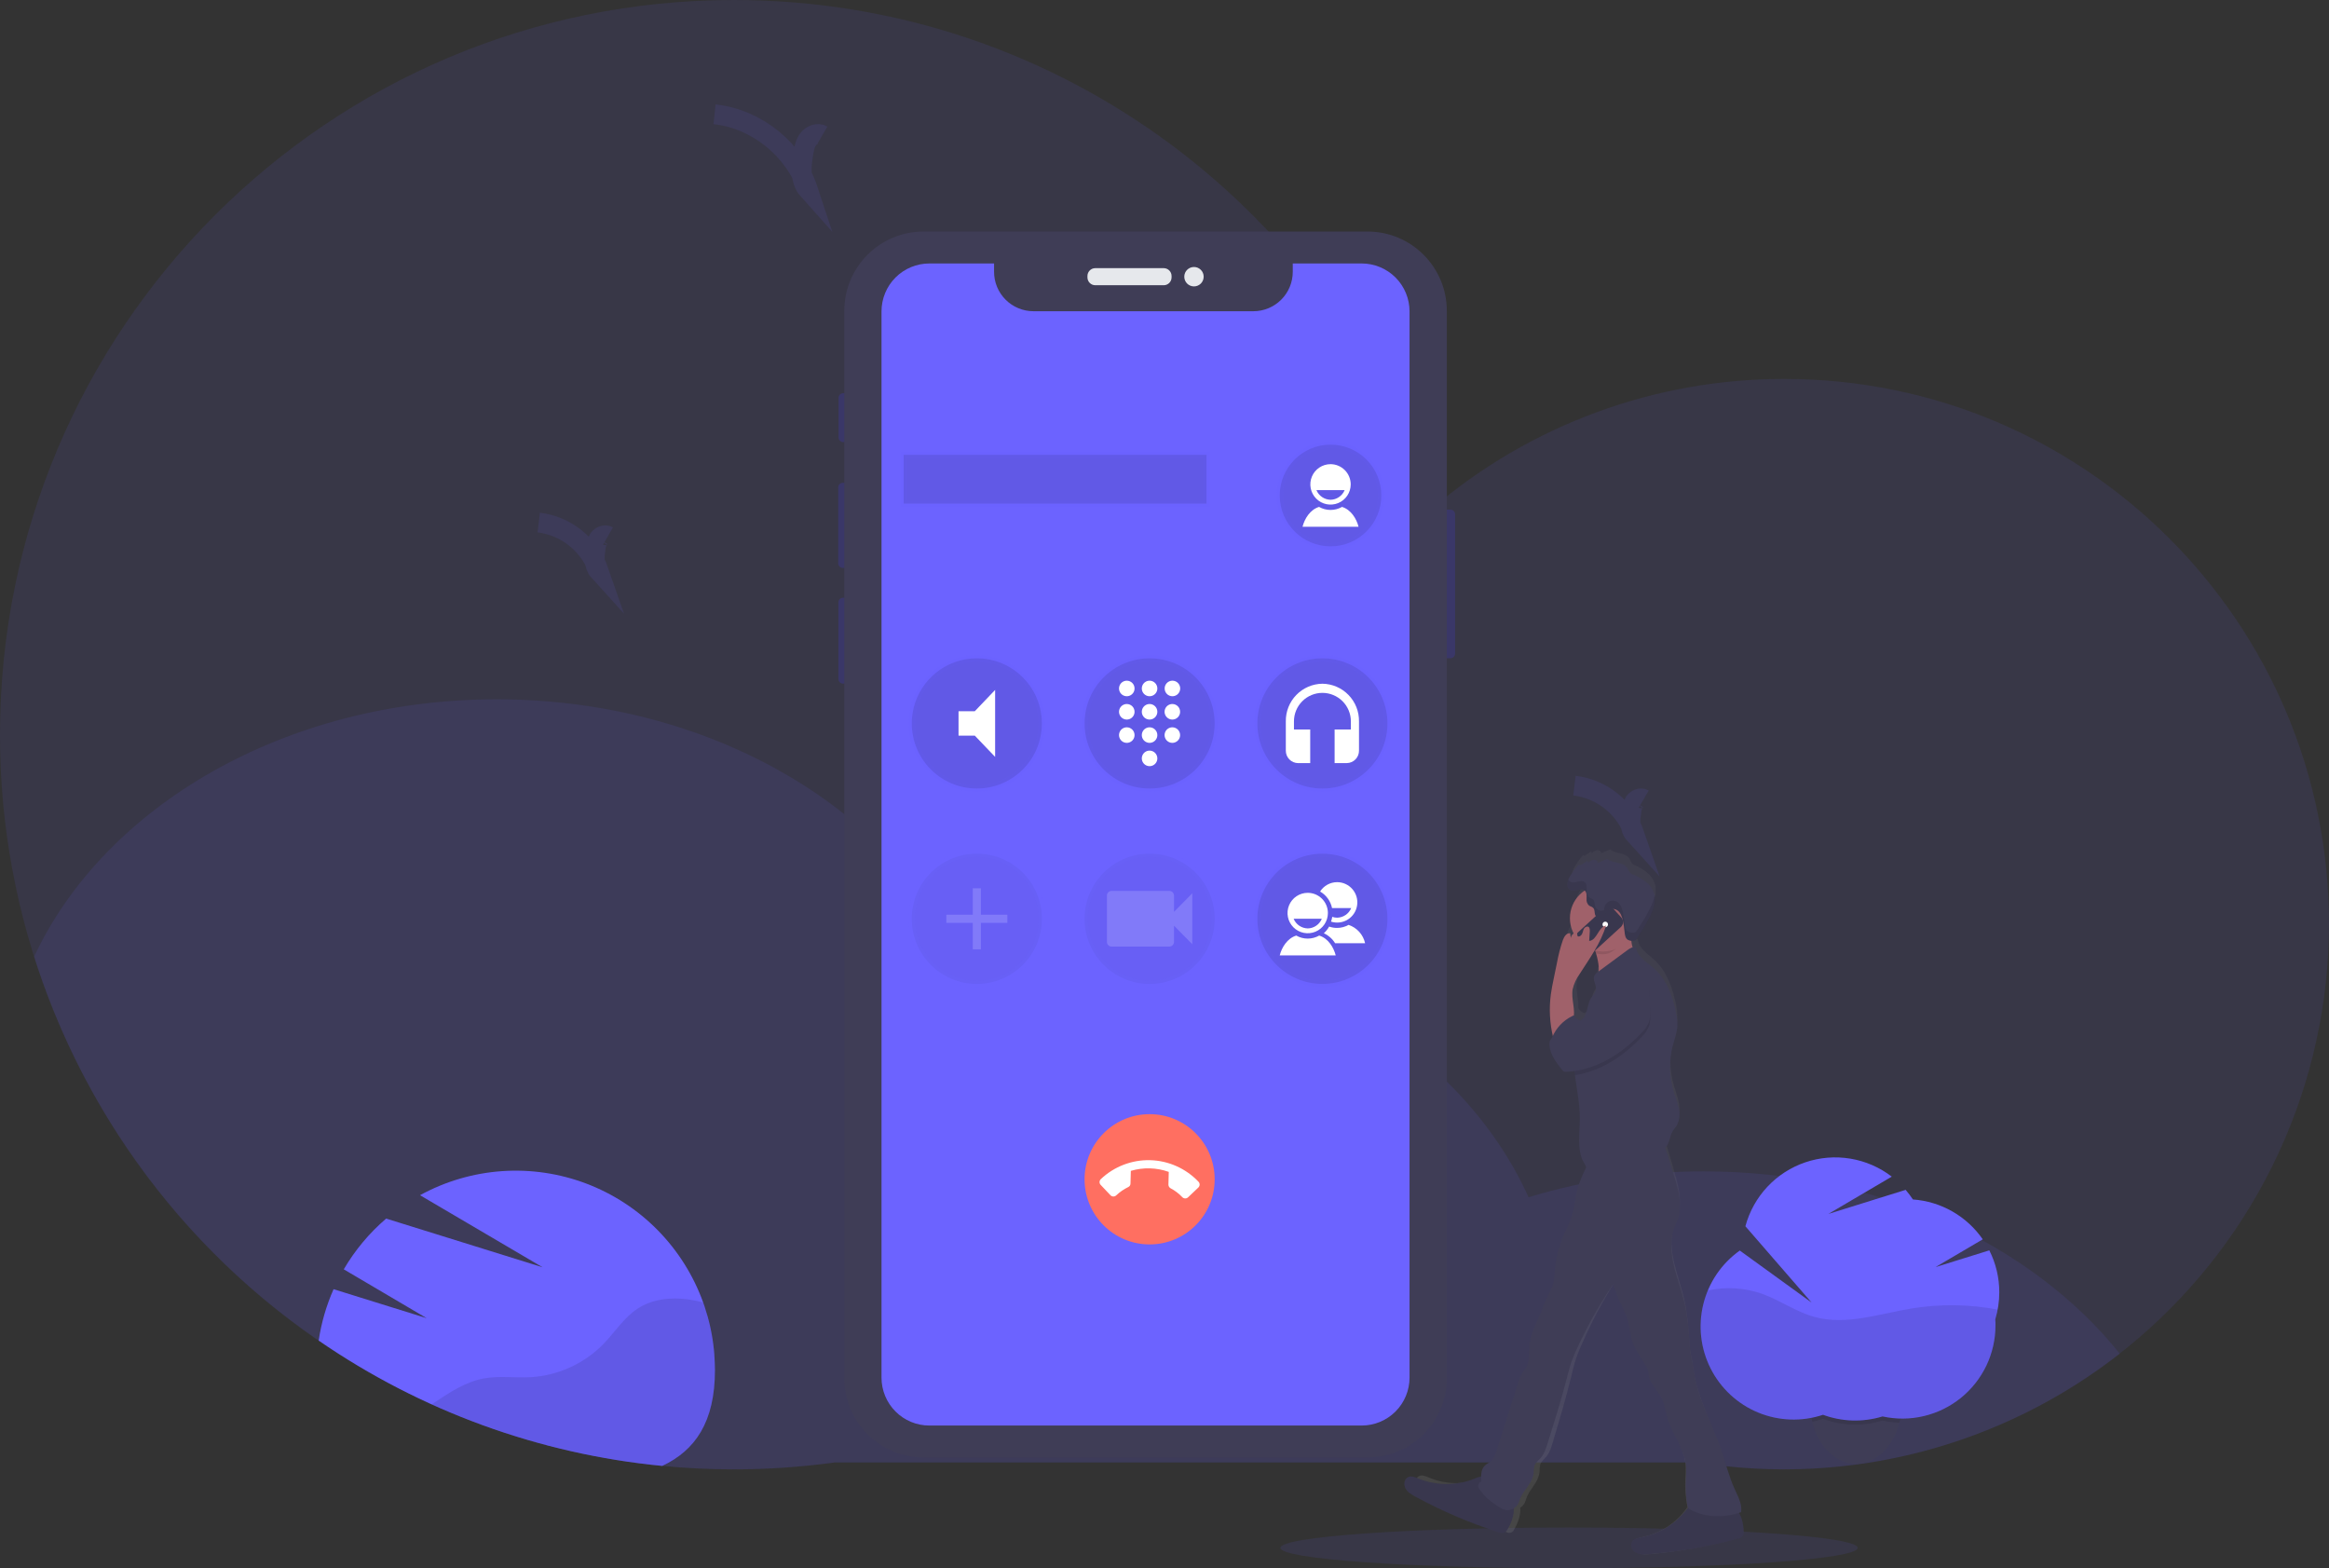 <svg width="352" height="237" viewBox="0 0 352 237" fill="none" xmlns="http://www.w3.org/2000/svg">
<rect x="0" y="0" width="352" height="237" fill="#333333" stroke="none"/>
<g clip-path="url(#clip0)">
<path opacity="0.1" d="M237.14 237C261.235 237 280.768 235.623 280.768 233.924C280.768 232.226 261.235 230.849 237.14 230.849C213.045 230.849 193.513 232.226 193.513 233.924C193.513 235.623 213.045 237 237.14 237Z" fill="#6C63FF"/>
<path opacity="0.1" d="M352 139.663C351.993 151.59 349.401 163.373 344.403 174.199C339.406 185.025 332.121 194.637 323.052 202.371C313.983 210.106 303.346 215.778 291.874 218.998C280.403 222.217 268.37 222.907 256.606 221.019H126.12C121.08 221.711 115.999 222.059 110.912 222.059C107.26 222.059 103.652 221.884 100.088 221.536C72.667 218.871 47.221 206.074 28.715 185.642C10.209 165.21 -0.028 138.609 5.77118e-05 111.029C5.77118e-05 49.708 49.659 0 110.912 0C160.245 0 202.048 32.245 216.454 76.829C231.314 64.173 250.196 57.237 269.707 57.268C315.15 57.268 352 94.157 352 139.663Z" fill="#6C63FF"/>
<path opacity="0.1" d="M320.382 204.58C311.451 211.561 301.179 216.624 290.206 219.452C279.232 222.28 267.795 222.814 256.606 221.019H126.12C121.08 221.712 115.999 222.059 110.912 222.059C107.26 222.059 103.652 221.884 100.088 221.536C78.478 219.414 57.965 210.992 41.09 197.313C24.215 183.634 11.72 165.3 5.152 144.581C15.777 121.855 43.071 105.684 75.073 105.684C106.257 105.684 132.987 121.044 144.143 142.859C149.636 141.859 155.208 141.357 160.792 141.361C193.113 141.361 220.632 157.868 231.023 180.935C239.63 178.323 248.577 177.006 257.571 177.026C283.932 177.038 307.101 188.009 320.382 204.58Z" fill="#6C63FF"/>
<path d="M108.055 207.059C108.055 214.939 105.034 219.217 100.088 221.536C81.455 219.735 63.587 213.217 48.165 202.596C48.56 199.917 49.318 197.305 50.417 194.83L64.485 199.21L51.956 191.829C53.651 188.933 55.816 186.341 58.362 184.158L81.998 191.515L63.481 180.627C67.294 178.535 71.514 177.295 75.851 176.992C80.189 176.688 84.54 177.329 88.607 178.869C92.673 180.41 96.358 182.814 99.408 185.916C102.458 189.018 104.801 192.744 106.276 196.839L106.34 197.023C106.389 197.162 106.438 197.3 106.485 197.442C106.65 197.932 106.803 198.427 106.942 198.927C106.995 199.105 107.044 199.284 107.087 199.465C107.13 199.647 107.176 199.81 107.216 199.982C107.256 200.154 107.29 200.29 107.32 200.431C107.342 200.523 107.363 200.616 107.382 200.708C107.415 200.855 107.446 201.015 107.474 201.154C107.517 201.369 107.56 201.587 107.597 201.803C107.634 202.018 107.674 202.252 107.707 202.476C107.741 202.701 107.781 202.975 107.812 203.227C107.843 203.479 107.867 203.676 107.889 203.9C107.889 203.971 107.904 204.039 107.91 204.109C107.932 204.306 107.947 204.503 107.962 204.7C107.964 204.726 107.964 204.751 107.962 204.777C107.981 205.023 107.996 205.269 108.008 205.515C108.021 205.761 108.03 206.001 108.036 206.235C108.038 206.258 108.038 206.282 108.036 206.305C108.051 206.551 108.055 206.804 108.055 207.059Z" fill="#6C63FF"/>
<path opacity="0.1" d="M108.055 207.059C108.055 214.939 105.035 219.217 100.088 221.536C88.039 220.374 76.263 217.232 65.235 212.235L65.739 211.9C68.016 210.39 70.369 208.846 73.048 208.332C75.405 207.88 77.835 208.261 80.228 208.126C84.395 207.871 88.317 206.072 91.231 203.079C92.942 201.308 94.303 199.133 96.346 197.78C98.564 196.322 101.379 196.008 104.008 196.371C104.772 196.483 105.53 196.638 106.276 196.836L106.34 197.02C106.39 197.159 106.439 197.297 106.485 197.438C106.651 197.928 106.803 198.424 106.943 198.924C106.995 199.102 107.044 199.281 107.087 199.462C107.13 199.644 107.176 199.807 107.216 199.979C107.256 200.151 107.29 200.286 107.32 200.428C107.342 200.52 107.364 200.612 107.382 200.705C107.416 200.852 107.446 201.012 107.474 201.151C107.517 201.366 107.56 201.584 107.597 201.8C107.634 202.015 107.674 202.249 107.708 202.473C107.741 202.698 107.781 202.971 107.812 203.224C107.843 203.476 107.867 203.673 107.889 203.897C107.889 203.968 107.904 204.036 107.91 204.106C107.932 204.303 107.947 204.5 107.963 204.697C107.964 204.722 107.964 204.748 107.963 204.774C107.981 205.02 107.996 205.266 108.009 205.512C108.021 205.758 108.03 205.998 108.036 206.232C108.038 206.255 108.038 206.279 108.036 206.302C108.052 206.551 108.055 206.804 108.055 207.059Z" fill="black"/>
<path d="M287.419 212.174C287.421 212.976 287.339 213.776 287.173 214.56C287.142 214.708 287.109 214.853 287.075 214.994C286.202 218.497 283.741 221.059 280.804 221.222C280.706 221.222 280.607 221.222 280.497 221.222C277.391 221.222 274.764 218.54 273.897 214.846C273.873 214.748 273.851 214.65 273.83 214.539C273.664 213.754 273.582 212.954 273.584 212.152C273.584 207.148 276.678 203.094 280.497 203.094C284.316 203.094 287.419 207.17 287.419 212.174Z" fill="#3F3D56"/>
<path opacity="0.1" d="M287.419 212.174C287.422 212.976 287.339 213.776 287.173 214.56C287.143 214.708 287.109 214.853 287.075 214.994C286.971 214.994 286.869 214.994 286.768 214.994C286.007 214.953 285.251 214.85 284.507 214.687C283.847 214.891 283.174 215.045 282.491 215.148C281.968 215.227 281.441 215.276 280.912 215.296C280.734 215.296 280.556 215.296 280.377 215.296C279.744 215.296 279.112 215.253 278.485 215.169C277.47 215.034 276.474 214.786 275.514 214.431C274.988 214.606 274.453 214.75 273.91 214.862C273.886 214.763 273.864 214.665 273.843 214.554C273.677 213.77 273.594 212.97 273.597 212.168C273.597 207.164 276.691 203.11 280.51 203.11C284.328 203.11 287.419 207.17 287.419 212.174Z" fill="black"/>
<path d="M302.167 195.301C302.17 193.099 301.654 190.927 300.661 188.962L292.532 191.493L299.669 187.295C298.472 185.564 296.902 184.123 295.075 183.08C293.248 182.038 291.21 181.419 289.112 181.27C288.778 180.763 288.412 180.278 288.015 179.818L276.34 183.457L285.917 177.819C284.085 176.412 281.935 175.478 279.656 175.101C277.378 174.723 275.042 174.914 272.855 175.656C270.668 176.397 268.697 177.667 267.117 179.353C265.537 181.039 264.396 183.088 263.796 185.321L273.796 196.845L262.948 188.99C260.2 190.941 258.243 193.816 257.435 197.09C256.627 200.364 257.021 203.82 258.545 206.828C260.069 209.836 262.622 212.196 265.738 213.477C268.854 214.759 272.327 214.877 275.523 213.81C278.414 214.874 281.574 214.961 284.519 214.059C286.572 214.509 288.7 214.493 290.746 214.011C292.792 213.529 294.705 212.595 296.343 211.276C297.98 209.957 299.302 208.288 300.211 206.39C301.119 204.493 301.591 202.415 301.592 200.311C301.592 200.004 301.592 199.696 301.561 199.388C301.963 198.063 302.167 196.686 302.167 195.301Z" fill="#6C63FF"/>
<path opacity="0.1" d="M301.923 197.909C297.63 197.094 293.228 197.038 288.915 197.743C284.033 198.552 279.044 200.33 274.269 199.032C271.467 198.269 269.046 196.504 266.309 195.522C263.667 194.6 260.822 194.43 258.09 195.03C257.049 197.524 256.747 200.264 257.22 202.925C257.693 205.586 258.922 208.054 260.758 210.034C262.595 212.014 264.963 213.424 267.578 214.093C270.194 214.763 272.946 214.665 275.507 213.81C278.398 214.874 281.558 214.961 284.503 214.059C286.557 214.512 288.687 214.497 290.735 214.017C292.783 213.536 294.698 212.602 296.337 211.283C297.977 209.964 299.3 208.293 300.209 206.395C301.119 204.496 301.591 202.417 301.592 200.311C301.592 200.004 301.592 199.696 301.561 199.388C301.709 198.902 301.83 198.408 301.923 197.909Z" fill="black"/>
<path d="M219.219 77.019H217.904C217.515 77.019 217.2 77.335 217.2 77.724V98.773C217.2 99.162 217.515 99.477 217.904 99.477H219.219C219.607 99.477 219.922 99.162 219.922 98.773V77.724C219.922 77.335 219.607 77.019 219.219 77.019Z" fill="#3A3768"/>
<path d="M127.562 59.424H127.442C127.053 59.424 126.738 59.739 126.738 60.128V66.113C126.738 66.502 127.053 66.817 127.442 66.817H127.562C127.95 66.817 128.265 66.502 128.265 66.113V60.128C128.265 59.739 127.95 59.424 127.562 59.424Z" fill="#3A3768"/>
<path d="M127.7 72.963H127.386C126.998 72.963 126.683 73.278 126.683 73.667V85.127C126.683 85.516 126.998 85.831 127.386 85.831H127.7C128.088 85.831 128.403 85.516 128.403 85.127V73.667C128.403 73.278 128.088 72.963 127.7 72.963Z" fill="#3A3768"/>
<path d="M127.644 90.334H127.414C127.025 90.334 126.71 90.649 126.71 91.038V102.608C126.71 102.997 127.025 103.313 127.414 103.313H127.644C128.033 103.313 128.348 102.997 128.348 102.608V91.038C128.348 90.649 128.033 90.334 127.644 90.334Z" fill="#3A3768"/>
<path d="M206.69 34.991H139.583C132.967 34.991 127.604 40.36 127.604 46.983V208.271C127.604 214.894 132.967 220.263 139.583 220.263H206.69C213.305 220.263 218.669 214.894 218.669 208.271V46.983C218.669 40.36 213.305 34.991 206.69 34.991Z" fill="#3F3D56"/>
<path d="M175.88 40.524H165.542C164.885 40.524 164.353 41.057 164.353 41.714V41.917C164.353 42.575 164.885 43.108 165.542 43.108H175.88C176.537 43.108 177.069 42.575 177.069 41.917V41.714C177.069 41.057 176.537 40.524 175.88 40.524Z" fill="#E6E8EC"/>
<path d="M180.455 43.283C181.264 43.283 181.92 42.626 181.92 41.816C181.92 41.006 181.264 40.349 180.455 40.349C179.645 40.349 178.989 41.006 178.989 41.816C178.989 42.626 179.645 43.283 180.455 43.283Z" fill="#E6E8EC"/>
<path d="M205.802 39.817H195.386V41.075C195.386 42.656 194.759 44.172 193.642 45.289C192.526 46.407 191.011 47.035 189.432 47.035H156.195C154.616 47.035 153.102 46.407 151.985 45.289C150.868 44.172 150.241 42.656 150.241 41.075V39.817H140.459C139.509 39.817 138.569 40.004 137.692 40.368C136.814 40.732 136.017 41.265 135.346 41.938C134.674 42.61 134.142 43.408 133.779 44.286C133.416 45.165 133.229 46.106 133.229 47.057V208.197C133.229 209.148 133.416 210.089 133.779 210.967C134.142 211.846 134.674 212.644 135.346 213.316C136.017 213.989 136.814 214.522 137.692 214.886C138.569 215.25 139.509 215.437 140.459 215.437H205.802C207.72 215.437 209.559 214.674 210.916 213.316C212.272 211.959 213.034 210.117 213.034 208.197V47.057C213.034 45.137 212.272 43.295 210.916 41.937C209.559 40.58 207.72 39.817 205.802 39.817Z" fill="#6C63FF"/>
<path opacity="0.1" d="M182.354 68.731H136.576V76.112H182.354V68.731Z" fill="black" stroke="#6C63FF" stroke-miterlimit="10"/>
<path opacity="0.1" d="M147.636 119.17C153.066 119.17 157.468 114.764 157.468 109.329C157.468 103.893 153.066 99.487 147.636 99.487C142.206 99.487 137.805 103.893 137.805 109.329C137.805 114.764 142.206 119.17 147.636 119.17Z" fill="black" stroke="#6C63FF" stroke-miterlimit="10"/>
<path d="M144.871 107.483V111.174H147.329L150.401 114.388V104.266L147.329 107.483H144.871Z" fill="white"/>
<path opacity="0.1" d="M173.751 119.17C179.181 119.17 183.583 114.764 183.583 109.329C183.583 103.893 179.181 99.487 173.751 99.487C168.321 99.487 163.919 103.893 163.919 109.329C163.919 114.764 168.321 119.17 173.751 119.17Z" fill="black" stroke="#6C63FF" stroke-miterlimit="10"/>
<path d="M173.751 113.438C173.518 113.436 173.291 113.504 173.097 113.633C172.903 113.761 172.752 113.944 172.662 114.159C172.572 114.373 172.548 114.61 172.593 114.838C172.637 115.066 172.749 115.276 172.913 115.441C173.077 115.606 173.286 115.718 173.513 115.764C173.741 115.81 173.978 115.787 174.192 115.698C174.407 115.61 174.591 115.459 174.72 115.266C174.849 115.072 174.918 114.845 174.918 114.612C174.918 114.302 174.796 114.004 174.577 113.784C174.358 113.564 174.061 113.439 173.751 113.438ZM170.31 102.87C170.077 102.868 169.849 102.935 169.655 103.063C169.461 103.191 169.309 103.374 169.219 103.589C169.129 103.803 169.104 104.04 169.148 104.268C169.193 104.497 169.304 104.707 169.467 104.872C169.631 105.037 169.84 105.15 170.068 105.196C170.296 105.242 170.533 105.22 170.748 105.131C170.963 105.042 171.146 104.892 171.276 104.698C171.405 104.505 171.474 104.277 171.474 104.045C171.474 103.735 171.352 103.437 171.134 103.217C170.916 102.997 170.619 102.872 170.31 102.87ZM170.31 106.394C170.077 106.393 169.849 106.46 169.655 106.588C169.461 106.716 169.309 106.899 169.219 107.114C169.129 107.329 169.104 107.565 169.149 107.794C169.193 108.023 169.304 108.233 169.469 108.398C169.633 108.563 169.842 108.676 170.07 108.721C170.298 108.767 170.535 108.744 170.75 108.655C170.965 108.566 171.148 108.415 171.277 108.221C171.406 108.027 171.475 107.799 171.474 107.566C171.474 107.257 171.352 106.959 171.134 106.74C170.915 106.52 170.619 106.396 170.31 106.394ZM170.31 109.916C170.077 109.914 169.849 109.982 169.655 110.109C169.461 110.237 169.309 110.42 169.219 110.635C169.129 110.849 169.104 111.086 169.148 111.314C169.193 111.543 169.304 111.753 169.467 111.918C169.631 112.084 169.84 112.196 170.068 112.242C170.296 112.289 170.533 112.266 170.748 112.177C170.963 112.089 171.146 111.938 171.276 111.745C171.405 111.551 171.474 111.324 171.474 111.091C171.474 110.781 171.352 110.483 171.134 110.263C170.916 110.043 170.619 109.918 170.31 109.916ZM177.192 105.22C177.424 105.221 177.652 105.153 177.846 105.025C178.039 104.896 178.191 104.713 178.28 104.499C178.37 104.284 178.394 104.048 178.35 103.819C178.305 103.591 178.194 103.381 178.03 103.216C177.866 103.051 177.657 102.939 177.429 102.893C177.201 102.847 176.965 102.87 176.75 102.959C176.535 103.047 176.352 103.198 176.223 103.391C176.093 103.585 176.024 103.812 176.024 104.045C176.024 104.199 176.054 104.351 176.112 104.493C176.171 104.636 176.257 104.765 176.365 104.874C176.473 104.983 176.602 105.07 176.744 105.129C176.886 105.188 177.038 105.219 177.192 105.22ZM173.751 109.916C173.518 109.915 173.291 109.983 173.097 110.111C172.903 110.239 172.752 110.422 172.662 110.637C172.572 110.852 172.548 111.088 172.593 111.316C172.637 111.545 172.749 111.755 172.913 111.919C173.077 112.084 173.286 112.197 173.513 112.243C173.741 112.289 173.978 112.266 174.192 112.177C174.407 112.088 174.591 111.938 174.72 111.744C174.849 111.551 174.918 111.324 174.918 111.091C174.918 110.78 174.796 110.482 174.577 110.262C174.358 110.042 174.061 109.918 173.751 109.916ZM177.192 109.916C176.959 109.915 176.732 109.983 176.538 110.111C176.344 110.239 176.193 110.422 176.103 110.637C176.013 110.852 175.989 111.088 176.034 111.316C176.078 111.545 176.19 111.755 176.354 111.919C176.518 112.084 176.727 112.197 176.954 112.243C177.182 112.289 177.419 112.266 177.633 112.177C177.848 112.088 178.032 111.938 178.161 111.744C178.29 111.551 178.359 111.324 178.359 111.091C178.359 110.78 178.237 110.482 178.018 110.262C177.799 110.042 177.502 109.918 177.192 109.916ZM177.192 106.394C176.959 106.393 176.732 106.461 176.538 106.59C176.344 106.718 176.193 106.901 176.103 107.116C176.013 107.331 175.989 107.567 176.034 107.796C176.079 108.024 176.191 108.234 176.355 108.399C176.519 108.564 176.728 108.676 176.956 108.722C177.184 108.767 177.421 108.744 177.636 108.654C177.85 108.565 178.034 108.414 178.163 108.22C178.291 108.027 178.36 107.799 178.359 107.566C178.359 107.256 178.236 106.958 178.018 106.739C177.799 106.519 177.502 106.395 177.192 106.394ZM173.751 106.394C173.518 106.393 173.291 106.461 173.097 106.59C172.903 106.718 172.752 106.901 172.662 107.116C172.572 107.331 172.548 107.567 172.593 107.796C172.638 108.024 172.75 108.234 172.914 108.399C173.078 108.564 173.287 108.676 173.515 108.722C173.743 108.767 173.98 108.744 174.195 108.654C174.409 108.565 174.593 108.414 174.722 108.22C174.85 108.027 174.919 107.799 174.918 107.566C174.918 107.256 174.795 106.958 174.577 106.739C174.358 106.519 174.061 106.395 173.751 106.394ZM173.751 102.87C173.518 102.869 173.291 102.936 173.097 103.065C172.903 103.193 172.752 103.376 172.662 103.591C172.572 103.805 172.548 104.042 172.593 104.27C172.637 104.498 172.749 104.708 172.913 104.873C173.077 105.038 173.286 105.151 173.513 105.197C173.741 105.242 173.978 105.219 174.192 105.131C174.407 105.042 174.591 104.891 174.72 104.698C174.849 104.505 174.918 104.277 174.918 104.045C174.918 103.734 174.796 103.436 174.577 103.216C174.358 102.996 174.061 102.871 173.751 102.87Z" fill="white"/>
<g opacity="0.4">
<path opacity="0.1" d="M147.636 148.696C153.066 148.696 157.468 144.29 157.468 138.854C157.468 133.419 153.066 129.012 147.636 129.012C142.206 129.012 137.805 133.419 137.805 138.854C137.805 144.29 142.206 148.696 147.636 148.696Z" fill="black" stroke="#6C63FF" stroke-miterlimit="10"/>
<path opacity="0.4" d="M152.245 139.47H148.251V143.468H147.022V139.47H143.028V138.239H147.022V134.241H148.251V138.239H152.245V139.47Z" fill="white"/>
</g>
<path opacity="0.1" d="M199.866 119.17C205.296 119.17 209.697 114.764 209.697 109.329C209.697 103.893 205.296 99.487 199.866 99.487C194.436 99.487 190.034 103.893 190.034 109.329C190.034 114.764 194.436 119.17 199.866 119.17Z" fill="black" stroke="#6C63FF" stroke-miterlimit="10"/>
<path d="M199.866 103.328C199.13 103.338 198.403 103.492 197.727 103.783C197.051 104.074 196.439 104.495 195.925 105.023C195.411 105.551 195.007 106.175 194.734 106.859C194.462 107.544 194.326 108.275 194.336 109.012V113.431C194.333 113.677 194.378 113.921 194.469 114.149C194.56 114.377 194.694 114.585 194.866 114.761C195.037 114.937 195.241 115.077 195.466 115.174C195.692 115.271 195.934 115.323 196.179 115.326H198.023V110.248H195.565V109.018C195.565 107.876 196.018 106.781 196.825 105.973C197.631 105.166 198.725 104.712 199.866 104.712C201.007 104.712 202.101 105.166 202.908 105.973C203.714 106.781 204.168 107.876 204.168 109.018V110.248H201.71V115.323H203.553C203.798 115.32 204.041 115.269 204.267 115.172C204.492 115.075 204.696 114.935 204.868 114.759C205.039 114.583 205.174 114.375 205.265 114.146C205.355 113.918 205.4 113.674 205.396 113.428V109.012C205.406 108.275 205.271 107.544 204.998 106.859C204.726 106.175 204.321 105.551 203.807 105.023C203.294 104.495 202.681 104.074 202.005 103.783C201.329 103.492 200.602 103.338 199.866 103.328Z" fill="white"/>
<g opacity="0.4">
<path opacity="0.1" d="M173.751 148.696C179.181 148.696 183.583 144.29 183.583 138.854C183.583 133.419 179.181 129.012 173.751 129.012C168.321 129.012 163.919 133.419 163.919 138.854C163.919 144.29 168.321 148.696 173.751 148.696Z" fill="black" stroke="#6C63FF" stroke-miterlimit="10"/>
<path opacity="0.4" d="M177.438 137.799V135.339C177.437 135.246 177.417 135.154 177.38 135.068C177.343 134.982 177.29 134.904 177.223 134.839C177.157 134.774 177.078 134.723 176.991 134.688C176.905 134.654 176.812 134.637 176.719 134.638H168.012C167.824 134.636 167.643 134.709 167.509 134.84C167.375 134.972 167.298 135.151 167.296 135.339V142.354C167.299 142.542 167.376 142.721 167.51 142.852C167.644 142.983 167.824 143.057 168.012 143.056H176.716C176.904 143.057 177.085 142.985 177.219 142.853C177.354 142.722 177.431 142.543 177.435 142.354V139.894L180.2 142.699V134.995L177.438 137.799Z" fill="white"/>
</g>
<path opacity="0.1" d="M199.866 148.696C205.296 148.696 209.697 144.29 209.697 138.854C209.697 133.419 205.296 129.012 199.866 129.012C194.436 129.012 190.034 133.419 190.034 138.854C190.034 144.29 194.436 148.696 199.866 148.696Z" fill="black" stroke="#6C63FF" stroke-miterlimit="10"/>
<path d="M199.381 141.389C198.852 141.689 198.254 141.847 197.646 141.847C197.038 141.847 196.441 141.689 195.912 141.389C194.554 141.804 193.721 143.179 193.414 144.387H201.878C201.571 143.179 200.742 141.804 199.381 141.389ZM197.648 134.93C197.044 134.929 196.454 135.108 195.952 135.443C195.449 135.779 195.058 136.256 194.827 136.814C194.595 137.372 194.535 137.986 194.652 138.579C194.77 139.172 195.061 139.716 195.487 140.144C195.914 140.571 196.458 140.862 197.05 140.98C197.642 141.097 198.256 141.037 198.814 140.805C199.371 140.574 199.848 140.182 200.183 139.679C200.518 139.176 200.696 138.585 200.696 137.981C200.696 137.172 200.374 136.396 199.803 135.824C199.231 135.251 198.456 134.93 197.648 134.93ZM197.648 140.306C197.189 140.298 196.743 140.155 196.364 139.896C195.985 139.637 195.69 139.273 195.516 138.848H199.777C199.603 139.273 199.309 139.638 198.93 139.897C198.552 140.157 198.106 140.3 197.648 140.309V140.306Z" fill="white"/>
<path d="M201.784 142.542H206.318C206.177 141.904 205.872 141.313 205.435 140.828C204.997 140.343 204.441 139.979 203.82 139.774C203.291 140.074 202.693 140.232 202.085 140.232C201.676 140.236 201.271 140.167 200.886 140.029C200.672 140.406 200.401 140.746 200.081 141.038C200.784 141.36 201.377 141.884 201.784 142.542ZM201.323 137.237H204.217C204.041 137.66 203.746 138.023 203.367 138.281C202.988 138.539 202.543 138.68 202.085 138.688C201.835 138.686 201.588 138.643 201.353 138.559C201.315 138.806 201.253 139.048 201.166 139.282C201.586 139.416 202.029 139.457 202.467 139.403C202.904 139.35 203.324 139.201 203.699 138.969C204.074 138.737 204.394 138.427 204.637 138.059C204.88 137.691 205.041 137.275 205.108 136.839C205.176 136.403 205.148 135.958 205.027 135.534C204.906 135.11 204.695 134.717 204.408 134.383C204.121 134.048 203.765 133.78 203.364 133.596C202.964 133.412 202.528 133.317 202.088 133.318C201.575 133.319 201.07 133.449 200.621 133.696C200.172 133.944 199.792 134.3 199.516 134.733C199.977 134.999 200.376 135.359 200.687 135.791C200.999 136.223 201.215 136.715 201.323 137.237Z" fill="white"/>
<path d="M173.751 188.064C179.181 188.064 183.583 183.658 183.583 178.222C183.583 172.787 179.181 168.38 173.751 168.38C168.321 168.38 163.919 172.787 163.919 178.222C163.919 183.658 168.321 188.064 173.751 188.064Z" fill="#FF6F61"/>
<path d="M168.703 180.652C169.241 180.143 169.853 179.72 170.519 179.397C170.622 179.351 170.709 179.276 170.77 179.181C170.831 179.086 170.862 178.975 170.86 178.862L170.912 176.949C172.791 176.39 174.799 176.444 176.645 177.103L176.593 179.016C176.592 179.127 176.619 179.236 176.673 179.333C176.727 179.431 176.805 179.512 176.9 179.569C177.568 179.917 178.172 180.375 178.688 180.923C178.744 180.981 178.81 181.029 178.884 181.062C178.958 181.095 179.037 181.113 179.118 181.115C179.199 181.118 179.279 181.104 179.355 181.075C179.43 181.046 179.499 181.003 179.558 180.947L181.119 179.465C181.236 179.353 181.305 179.199 181.31 179.036C181.314 178.874 181.254 178.716 181.143 178.597C180.2 177.6 179.069 176.799 177.816 176.239C176.564 175.679 175.213 175.372 173.841 175.335C172.47 175.298 171.105 175.532 169.824 176.023C168.542 176.514 167.37 177.253 166.374 178.198C166.316 178.253 166.269 178.32 166.236 178.394C166.203 178.468 166.185 178.547 166.183 178.628C166.181 178.709 166.195 178.79 166.224 178.865C166.253 178.94 166.297 179.009 166.353 179.068L167.831 180.63C167.886 180.689 167.953 180.736 168.027 180.769C168.101 180.802 168.18 180.82 168.261 180.822C168.342 180.824 168.422 180.81 168.497 180.781C168.573 180.751 168.642 180.708 168.7 180.652H168.703Z" fill="white"/>
<path opacity="0.1" d="M201.095 82.571C205.337 82.571 208.776 79.128 208.776 74.882C208.776 70.635 205.337 67.193 201.095 67.193C196.853 67.193 193.414 70.635 193.414 74.882C193.414 79.128 196.853 82.571 201.095 82.571Z" fill="black" stroke="#6C63FF" stroke-miterlimit="10"/>
<path d="M202.831 76.607C202.302 76.907 201.703 77.065 201.095 77.065C200.487 77.065 199.889 76.907 199.359 76.607C198.001 77.022 197.169 78.397 196.861 79.609H205.329C205.022 78.397 204.189 77.022 202.831 76.607ZM201.095 70.148C200.492 70.148 199.901 70.326 199.399 70.662C198.897 70.997 198.506 71.474 198.274 72.032C198.043 72.59 197.982 73.204 198.099 73.796C198.217 74.389 198.507 74.933 198.934 75.361C199.36 75.788 199.904 76.079 200.496 76.198C201.088 76.316 201.701 76.255 202.259 76.024C202.816 75.793 203.293 75.402 203.628 74.9C203.964 74.397 204.143 73.807 204.143 73.203C204.142 72.393 203.821 71.617 203.249 71.045C202.678 70.472 201.903 70.15 201.095 70.148ZM201.095 75.528C200.637 75.518 200.191 75.376 199.812 75.117C199.433 74.858 199.138 74.494 198.963 74.07H203.227C203.052 74.494 202.757 74.858 202.378 75.117C201.999 75.377 201.554 75.52 201.095 75.531V75.528Z" fill="white"/>
<path opacity="0.1" d="M124.301 20.419C123.585 20.004 122.618 20.401 122.126 21.068C121.634 21.735 121.512 22.606 121.373 23.415C121.1 25.232 120.9 27.321 122.126 28.692C120.123 22.612 114.362 17.952 107.993 17.273" stroke="#6C63FF" stroke-width="3" stroke-miterlimit="10"/>
<path opacity="0.1" d="M248.434 120.761C247.973 120.493 247.353 120.761 247.036 121.179C246.756 121.635 246.589 122.152 246.551 122.686C246.376 123.858 246.244 125.199 247.036 126.069C246.362 124.117 245.153 122.394 243.548 121.096C241.943 119.798 240.006 118.977 237.958 118.728" stroke="#6C63FF" stroke-width="3" stroke-miterlimit="10"/>
<path opacity="0.1" d="M91.898 80.999C91.437 80.735 90.816 80.999 90.5 81.417C90.219 81.874 90.052 82.392 90.014 82.927C89.839 84.096 89.707 85.437 90.5 86.311C89.824 84.359 88.615 82.636 87.01 81.339C85.406 80.041 83.469 79.22 81.421 78.969" stroke="#6C63FF" stroke-width="3" stroke-miterlimit="10"/>
<path d="M214.098 224.817C214.405 225.399 214.983 225.756 215.539 226.072C219.402 228.29 223.473 230.124 227.693 231.55C227.798 231.611 227.916 231.647 228.037 231.657C228.158 231.666 228.28 231.648 228.393 231.604C228.506 231.56 228.608 231.491 228.691 231.403C228.774 231.314 228.836 231.208 228.873 231.092C229.358 230.274 229.89 228.939 229.764 227.859C230.163 227.617 230.453 227.229 230.572 226.777C230.738 226.227 230.991 225.708 231.322 225.239C231.896 224.372 232.59 223.501 232.683 222.446C232.675 222.07 232.711 221.694 232.79 221.327C232.953 220.841 233.386 220.521 233.712 220.133C234.219 219.518 234.461 218.725 234.692 217.953C235.65 214.745 236.609 211.537 237.408 208.28C237.666 207.225 237.906 206.167 238.259 205.143C238.566 204.245 238.959 203.384 239.35 202.522C240.745 199.401 242.369 196.387 244.207 193.505C244.494 194.473 244.842 195.422 245.248 196.347C245.457 196.823 245.682 197.294 245.894 197.771C246.696 199.567 246.551 201.873 247.537 203.562C247.947 204.255 248.351 204.947 248.748 205.638C248.973 205.977 249.148 206.347 249.267 206.736C249.332 207.007 249.338 207.29 249.384 207.563C249.593 208.794 250.591 209.661 251.144 210.759C251.651 211.762 251.759 212.912 252.066 214.016C252.794 216.569 254.582 218.786 254.764 221.447C254.786 222.165 254.769 222.883 254.711 223.6C254.665 224.853 254.749 226.109 254.96 227.346C254.977 227.47 255.01 227.592 255.059 227.709C253.484 230.053 251.06 231.693 248.299 232.279C247.777 232.383 247.178 232.494 246.904 232.974C246.576 233.546 246.948 234.333 247.519 234.641C248.09 234.949 248.748 234.918 249.362 234.862C253.77 234.493 258.131 233.688 262.38 232.457C262.595 232.413 262.791 232.306 262.945 232.15C263.097 231.925 263.163 231.653 263.133 231.384C263.13 230.39 262.899 229.41 262.457 228.52L262.764 228.413C262.936 227.183 262.303 225.992 261.812 224.851C260.957 222.861 260.49 220.712 259.815 218.642C258.512 214.643 256.407 210.913 255.9 206.73C255.762 205.58 255.418 204.411 255.344 203.254C255.197 200.898 255.037 198.53 254.524 196.236C254.094 194.347 253.415 192.545 252.988 190.635C252.561 188.725 252.422 186.717 253.049 184.89C253.227 184.367 253.467 183.872 253.63 183.352C254.244 181.319 253.658 179.117 253.061 177.075C252.873 176.429 252.687 175.785 252.502 175.143C252.253 174.298 252.008 173.449 251.737 172.609C251.774 172.575 251.808 172.541 251.845 172.501C252.386 171.886 252.379 170.945 252.767 170.21C252.957 169.832 253.246 169.521 253.449 169.152C253.832 168.354 253.93 167.449 253.728 166.587C253.565 165.726 253.24 164.908 252.994 164.068C252.326 161.764 252.276 159.324 252.846 156.994C253.095 156.001 253.461 155.026 253.513 154.002C253.531 153.317 253.468 152.633 253.326 151.963C252.849 149.379 251.915 146.759 250.02 145.052C249.009 144.129 247.642 143.32 247.534 141.918C247.371 141.855 247.192 141.848 247.024 141.899C246.938 141.58 246.88 141.254 246.852 140.924H246.868C246.962 140.935 247.056 140.935 247.15 140.924C247.23 140.919 247.307 140.897 247.378 140.86C247.417 140.836 247.454 140.808 247.488 140.777C247.608 140.654 247.711 140.516 247.795 140.367C247.921 140.158 248.035 139.934 248.13 139.78C248.226 139.626 248.379 139.38 248.499 139.165C248.857 138.55 249.19 137.924 249.498 137.289V137.264C249.528 137.206 249.556 137.144 249.584 137.086L249.62 137.003L249.676 136.877C249.676 136.846 249.703 136.812 249.716 136.781C249.728 136.751 249.749 136.704 249.765 136.664L249.808 136.563C249.823 136.526 249.836 136.489 249.851 136.449C249.866 136.415 249.879 136.38 249.891 136.345C249.906 136.308 249.918 136.271 249.931 136.234C249.943 136.197 249.955 136.163 249.971 136.126C249.986 136.089 249.992 136.052 250.004 136.016L250.041 135.905C250.041 135.868 250.06 135.834 250.072 135.797L250.103 135.683L250.13 135.576L250.158 135.459C250.158 135.425 250.158 135.391 250.18 135.354C250.201 135.317 250.18 135.274 250.201 135.234C250.223 135.194 250.201 135.167 250.201 135.133L250.22 135.013V134.911C250.22 134.868 250.22 134.828 250.22 134.788C250.22 134.748 250.22 134.721 250.22 134.687C250.22 134.653 250.22 134.604 250.22 134.564V134.493C250.22 134.45 250.22 134.41 250.22 134.367C250.22 134.324 250.22 134.305 250.22 134.275C250.22 134.244 250.22 134.189 250.22 134.146C250.22 134.102 250.22 134.087 250.22 134.059C250.205 133.939 250.181 133.82 250.149 133.703C249.942 132.986 249.522 132.35 248.945 131.879C248.386 131.422 247.765 131.049 247.101 130.769C246.939 130.706 246.791 130.613 246.665 130.495C246.517 130.28 246.394 130.049 246.299 129.806C246.029 129.332 245.488 129.12 244.981 128.994C244.474 128.868 243.93 128.788 243.506 128.465C243.469 128.432 243.425 128.407 243.377 128.391C243.312 128.386 243.247 128.4 243.19 128.431L242.007 128.957C241.995 128.884 241.969 128.813 241.93 128.75C241.89 128.687 241.839 128.632 241.778 128.589C241.718 128.545 241.649 128.515 241.577 128.498C241.504 128.482 241.429 128.48 241.356 128.493C241.064 128.563 240.799 128.716 240.591 128.932C240.555 128.896 240.529 128.85 240.517 128.801C240.504 128.751 240.505 128.699 240.52 128.649L239.598 129.265C239.485 129.338 239.276 129.357 239.291 129.215C238.779 129.776 238.334 130.395 237.967 131.061C237.852 131.264 237.756 131.477 237.678 131.697C237.678 131.744 237.651 131.79 237.638 131.836C237.637 131.845 237.637 131.854 237.638 131.863C237.638 131.903 237.62 131.946 237.614 131.99C237.612 132.002 237.612 132.014 237.614 132.026C237.614 132.079 237.614 132.134 237.614 132.186C237.611 132.246 237.611 132.305 237.614 132.365C237.623 132.536 237.677 132.701 237.771 132.845C237.864 132.988 237.993 133.105 238.145 133.183C238.263 133.227 238.388 133.247 238.514 133.241C238.778 133.21 239.039 133.156 239.294 133.081C239.377 133.061 239.461 133.047 239.546 133.038C239.586 133.035 239.626 133.035 239.666 133.038C239.827 133.035 239.983 133.088 240.108 133.189L240.127 133.207C239.456 133.691 238.91 134.328 238.536 135.066C238.162 135.804 237.97 136.621 237.976 137.449C237.975 138.263 238.16 139.067 238.517 139.799C238.394 139.867 238.293 139.968 238.225 140.091C238.157 140.214 238.125 140.353 238.133 140.494C238.053 140.258 238.01 140.011 238.007 139.762C237.503 139.66 237.137 140.251 236.956 140.758C236.583 141.905 236.295 143.078 236.093 144.267C235.936 145.058 235.786 145.848 235.626 146.639C235.466 147.429 235.319 148.278 235.202 149.099C234.931 151.231 235.027 153.394 235.488 155.493C235.457 155.561 235.429 155.632 235.402 155.699C235.309 155.945 235.048 156.155 235.018 156.416C234.852 157.981 235.841 159.393 236.775 160.62C236.851 160.746 236.957 160.851 237.082 160.928C237.219 160.985 237.369 161.004 237.515 160.983C237.888 160.965 238.259 160.928 238.628 160.873C238.649 161.082 238.674 161.288 238.698 161.488C238.962 163.696 239.414 165.904 239.411 168.128C239.408 170.352 238.987 172.606 239.838 174.587C239.979 174.925 240.253 175.202 240.28 175.552H240.333C239.812 176.614 239.387 177.719 239.061 178.856C238.723 180.19 238.652 181.593 238.274 182.915C237.952 184.038 237.414 185.068 236.981 186.163C236.275 187.942 235.86 189.823 235.752 191.733C235.74 192.61 235.563 193.478 235.23 194.289C234.733 195.262 234.298 196.266 233.927 197.294C233.312 199.121 232.277 200.852 232.083 202.787C231.976 203.882 232.133 205.051 231.675 206.041C231.497 206.428 231.232 206.764 231.024 207.13C230.718 207.716 230.48 208.335 230.314 208.975L227.272 219.072C227.157 219.627 226.901 220.143 226.529 220.57C226.246 220.841 225.874 220.988 225.607 221.268C225.177 221.705 225.069 222.345 225.066 222.997C224.74 223.056 224.424 223.159 224.126 223.304C222.84 223.854 221.456 224.138 220.057 224.138C218.658 224.138 217.274 223.854 215.987 223.304C215.496 223.092 214.937 222.84 214.451 223.083C213.883 223.378 213.791 224.236 214.098 224.817ZM238.33 148.333C238.512 147.497 238.854 146.705 239.337 145.999C240.025 144.864 240.751 143.741 241.408 142.582L241.595 142.4C241.648 142.548 241.697 142.708 241.743 142.846C241.857 143.241 241.948 143.641 242.016 144.046C242.113 144.552 242.142 145.07 242.102 145.584L242.059 145.618C241.811 145.777 241.61 146.002 241.479 146.267C241.393 146.53 241.393 146.815 241.479 147.078L241.451 147.109L241.482 147.088C241.589 147.512 241.789 147.949 241.724 148.379C241.654 148.899 241.236 149.278 240.975 149.723C240.36 150.797 240.557 152.427 239.546 153.085L239.528 153.128C239.311 153.077 239.109 152.977 238.937 152.835C238.764 152.693 238.627 152.513 238.535 152.31C238.615 150.997 238.124 149.65 238.33 148.333Z" fill="url(#paint0_linear)"/>
<path d="M263.535 231.442C263.568 231.709 263.499 231.978 263.342 232.196C263.178 232.352 262.973 232.459 262.752 232.503C258.316 233.719 253.775 234.514 249.19 234.878C248.533 234.927 247.839 234.964 247.258 234.659C246.677 234.355 246.29 233.577 246.643 233.014C246.929 232.54 247.565 232.43 248.097 232.328C250.974 231.766 253.523 230.113 255.212 227.715C255.414 227.371 255.676 227.067 255.986 226.817C256.576 226.414 257.36 226.509 258.057 226.647C259.286 226.9 260.918 227.198 262.027 227.801C263.136 228.404 263.517 230.264 263.535 231.442Z" fill="#3F3D56"/>
<path opacity="0.1" d="M263.535 231.442C263.568 231.709 263.499 231.978 263.342 232.196C263.178 232.352 262.973 232.459 262.752 232.503C258.316 233.719 253.775 234.514 249.19 234.878C248.533 234.927 247.839 234.964 247.258 234.659C246.677 234.355 246.29 233.577 246.643 233.014C246.929 232.54 247.565 232.43 248.097 232.328C250.974 231.766 253.523 230.113 255.212 227.715C255.414 227.371 255.676 227.067 255.986 226.817C256.576 226.414 257.36 226.509 258.057 226.647C259.286 226.9 260.918 227.198 262.027 227.801C263.136 228.404 263.517 230.264 263.535 231.442Z" fill="black"/>
<path d="M227.83 231.144C227.711 231.385 227.506 231.574 227.256 231.673C227.035 231.71 226.808 231.684 226.602 231.596C222.22 230.196 217.98 228.387 213.937 226.192C213.36 225.885 212.758 225.528 212.435 224.962C212.112 224.396 212.211 223.526 212.804 223.24C213.301 223 213.885 223.24 214.395 223.458C217.115 224.556 220.155 224.556 222.875 223.458C223.231 223.279 223.618 223.166 224.015 223.126C224.724 223.111 225.336 223.612 225.858 224.113C226.755 224.996 227.956 226.137 228.559 227.244C229.161 228.351 228.454 230.144 227.83 231.144Z" fill="#3F3D56"/>
<path opacity="0.1" d="M227.83 231.144C227.711 231.385 227.506 231.574 227.256 231.673C227.035 231.71 226.808 231.684 226.602 231.596C222.22 230.196 217.98 228.387 213.937 226.192C213.36 225.885 212.758 225.528 212.435 224.962C212.112 224.396 212.211 223.526 212.804 223.24C213.301 223 213.885 223.24 214.395 223.458C217.115 224.556 220.155 224.556 222.875 223.458C223.231 223.279 223.618 223.166 224.015 223.126C224.724 223.111 225.336 223.612 225.858 224.113C226.755 224.996 227.956 226.137 228.559 227.244C229.161 228.351 228.454 230.144 227.83 231.144Z" fill="black"/>
<path d="M251.248 172.246C251.706 173.476 252.09 174.707 252.477 175.937L253.061 177.844C253.675 179.858 254.29 182.03 253.654 184.038C253.485 184.558 253.236 185.047 253.039 185.576C252.388 187.378 252.539 189.38 252.975 191.247C253.411 193.114 254.118 194.907 254.566 196.783C255.11 199.047 255.267 201.397 255.42 203.707C255.497 204.848 255.854 206.001 256.001 207.136C256.53 211.26 258.72 214.957 260.078 218.888C260.782 220.927 261.267 223.046 262.161 225.011C262.671 226.137 263.332 227.303 263.154 228.524C260.656 229.409 257.888 229.394 255.534 228.179C255.386 228.126 255.257 228.029 255.165 227.901C255.073 227.773 255.022 227.62 255.018 227.463C254.802 226.245 254.72 225.007 254.772 223.772C254.831 223.068 254.848 222.362 254.824 221.656C254.637 219.032 252.772 216.846 252.016 214.324C251.709 213.25 251.568 212.103 251.039 211.113C250.462 210.03 249.423 209.166 249.196 207.96C249.147 207.689 249.141 207.413 249.076 207.145C248.95 206.758 248.767 206.392 248.532 206.059L247.279 204.002C246.249 202.335 246.4 200.059 245.567 198.287C245.346 197.817 245.11 197.365 244.891 196.885C244.47 195.974 244.108 195.037 243.807 194.08C241.894 196.908 240.199 199.879 238.738 202.965C238.315 203.808 237.935 204.671 237.601 205.552C237.232 206.561 236.986 207.606 236.713 208.646C235.883 211.86 234.869 215.025 233.883 218.18C233.644 218.943 233.389 219.718 232.863 220.333C232.525 220.715 232.077 221.028 231.905 221.511C231.823 221.872 231.786 222.242 231.794 222.612C231.696 223.655 230.974 224.513 230.375 225.38C230.031 225.846 229.767 226.366 229.594 226.918C229.523 227.166 229.401 227.395 229.234 227.591C229.067 227.787 228.86 227.945 228.627 228.055C228.394 228.164 228.141 228.222 227.884 228.225C227.626 228.228 227.372 228.175 227.136 228.071H227.112C226.868 227.95 226.634 227.81 226.411 227.653C225.83 227.288 225.278 226.876 224.761 226.423C224.304 225.981 223.893 225.495 223.532 224.971C223.471 224.882 223.43 224.78 223.415 224.672C223.399 224.565 223.408 224.455 223.442 224.352C223.476 224.249 223.534 224.155 223.61 224.078C223.687 224 223.78 223.942 223.883 223.907C223.818 223.052 223.8 222.077 224.414 221.487C224.7 221.21 225.087 221.062 225.382 220.798C225.766 220.383 226.033 219.873 226.156 219.321C227.205 216.016 228.252 212.711 229.296 209.406C229.471 208.77 229.719 208.157 230.037 207.579C230.255 207.216 230.528 206.887 230.716 206.505C231.192 205.527 231.023 204.377 231.14 203.294C231.339 201.384 232.408 199.681 233.057 197.878C233.445 196.86 233.898 195.869 234.415 194.91C234.762 194.115 234.947 193.259 234.959 192.391C235.072 190.5 235.504 188.642 236.237 186.895C236.685 185.825 237.247 184.801 237.582 183.691C237.979 182.386 238.049 181.002 238.406 179.692C238.748 178.563 239.193 177.467 239.736 176.42C240.182 175.497 240.639 174.553 241.374 173.836C242.578 172.661 244.351 172.277 246.031 172.225C247.712 172.172 249.574 172.421 251.248 172.246Z" fill="#3F3D56"/>
<path d="M240.934 148.293C243.097 147.014 245.237 145.693 247.352 144.332C246.846 143.649 246.566 142.824 246.551 141.973C246.551 141.939 246.551 141.905 246.551 141.871C246.52 141.044 246.833 140.334 245.792 140.441C244.791 140.571 243.802 140.776 242.833 141.056C242.556 141.127 240.16 142.01 240.068 141.921C240.602 142.555 240.997 143.295 241.226 144.092C241.344 144.481 241.44 144.876 241.512 145.276C241.721 146.334 241.73 147.577 240.934 148.293Z" fill="#A0616A"/>
<path d="M238.031 162.481C238.308 164.659 238.778 166.839 238.775 169.029C238.771 171.219 238.332 173.449 239.22 175.411C239.368 175.743 239.65 176.001 239.681 176.364C240.91 176.577 242.108 176.001 243.279 175.586C244.352 175.21 245.466 174.96 246.597 174.842C247.519 174.75 248.465 174.744 249.38 174.568C250.293 174.425 251.136 173.994 251.786 173.338C252.348 172.723 252.342 171.8 252.735 171.077C252.935 170.705 253.236 170.401 253.448 170.035C253.844 169.253 253.947 168.355 253.737 167.504C253.524 166.663 253.269 165.833 252.972 165.019C252.275 162.753 252.222 160.337 252.818 158.043C253.076 157.062 253.451 156.099 253.513 155.087C253.531 154.411 253.466 153.736 253.319 153.076C252.821 150.529 251.848 147.943 249.875 146.26C248.821 145.359 247.396 144.55 247.285 143.185C246.83 143.006 246.342 143.311 245.952 143.6L241.57 146.832C241.31 146.986 241.098 147.208 240.956 147.475C240.682 148.13 241.312 148.85 241.211 149.557C241.137 150.071 240.701 150.443 240.431 150.886C239.785 151.941 239.994 153.55 238.94 154.199C238.845 154.395 238.756 154.598 238.676 154.814C238.3 155.889 238.047 157.003 237.924 158.135C237.777 159.583 237.813 161.043 238.031 162.481Z" fill="#3F3D56"/>
<path opacity="0.1" d="M240.08 141.927C240.614 142.561 241.009 143.301 241.238 144.098C241.587 144.176 241.944 144.215 242.301 144.215C244.089 144.215 245.288 142.164 246.176 140.755C246.148 139.928 246.833 140.34 245.792 140.447C244.791 140.577 243.802 140.782 242.833 141.063C242.556 141.133 240.16 142.016 240.08 141.927Z" fill="black"/>
<path d="M242.301 143.794C245.077 143.794 247.328 141.541 247.328 138.762C247.328 135.983 245.077 133.73 242.301 133.73C239.525 133.73 237.275 135.983 237.275 138.762C237.275 141.541 239.525 143.794 242.301 143.794Z" fill="#A0616A"/>
<path d="M238.456 142.325L239.618 143.599C239.999 144.017 240.646 144.047 241.063 143.665L244.966 140.099C245.384 139.717 245.413 139.07 245.032 138.652L243.87 137.378C243.489 136.96 242.842 136.93 242.425 137.312L238.522 140.878C238.104 141.259 238.075 141.907 238.456 142.325Z" fill="#3F3D56"/>
<path opacity="0.1" d="M238.456 142.325L239.618 143.599C239.999 144.017 240.646 144.047 241.063 143.665L244.966 140.099C245.384 139.717 245.413 139.07 245.032 138.652L243.87 137.378C243.489 136.96 242.842 136.93 242.425 137.312L238.522 140.878C238.104 141.259 238.075 141.907 238.456 142.325Z" fill="black"/>
<path d="M242.615 140.125C242.846 140.125 243.033 139.937 243.033 139.706C243.033 139.475 242.846 139.288 242.615 139.288C242.384 139.288 242.197 139.475 242.197 139.706C242.197 139.937 242.384 140.125 242.615 140.125Z" fill="white"/>
<path opacity="0.1" d="M238.031 162.481C241.908 161.909 245.429 159.578 248.124 156.687C248.628 156.211 249.017 155.627 249.264 154.98C249.399 154.438 249.446 153.878 249.402 153.322L249.337 151.101C249.31 150.129 249.27 149.121 248.8 148.272C248.33 147.423 247.282 146.811 246.379 147.165C244.004 148.087 242.458 150.197 241.1 152.356C240.712 153.029 240.288 153.681 239.832 154.309C239.601 154.601 239.288 154.9 238.91 154.86C238.83 154.853 238.752 154.832 238.679 154.798C238.303 155.873 238.05 156.988 237.927 158.12C237.777 159.572 237.812 161.038 238.031 162.481Z" fill="black"/>
<path d="M237.684 149.514C237.876 148.683 238.233 147.898 238.734 147.208C240.237 144.855 241.926 142.557 242.728 139.879C241.558 140.091 241.373 142.108 240.187 142.198L240.28 140.743C240.28 140.497 240.28 140.198 240.08 140.069C239.88 139.94 239.524 140.109 239.392 140.352C239.26 140.595 239.232 140.89 239.109 141.14C238.986 141.389 238.697 141.61 238.442 141.499L238.338 141.017C238.228 140.994 238.115 140.996 238.006 141.023C237.898 141.051 237.797 141.103 237.711 141.175C237.626 141.247 237.558 141.338 237.512 141.441C237.467 141.543 237.446 141.655 237.45 141.767C237.366 141.535 237.322 141.291 237.318 141.044C236.793 140.946 236.412 141.527 236.224 142.028C235.835 143.157 235.533 144.314 235.321 145.488L234.839 147.829C234.67 148.638 234.504 149.447 234.393 150.262C234.104 152.425 234.218 154.624 234.731 156.745C235.375 156.388 235.999 155.997 236.602 155.573C237.066 155.18 237.585 154.734 237.76 154.134C238.194 152.621 237.429 151.037 237.684 149.514Z" fill="#A0616A"/>
<path d="M246.379 146.537C247.282 146.183 248.33 146.796 248.8 147.644C249.27 148.493 249.31 149.49 249.338 150.474L249.399 152.701C249.445 153.257 249.4 153.817 249.264 154.358C249.017 155.005 248.628 155.588 248.127 156.065C245.147 159.261 241.162 161.768 236.799 161.98C236.647 162 236.491 161.981 236.348 161.924C236.224 161.846 236.119 161.741 236.041 161.617C235.067 160.405 234.037 159.012 234.197 157.468C234.225 157.21 234.504 157 234.597 156.761C235.182 155.363 236.255 154.226 237.617 153.562L237.881 153.439C237.983 153.642 238.128 153.821 238.307 153.961C238.486 154.102 238.694 154.201 238.916 154.251C239.285 154.288 239.601 153.992 239.838 153.7C240.295 153.071 240.719 152.418 241.107 151.744C242.459 149.564 244.007 147.463 246.379 146.537Z" fill="#3F3D56"/>
<path d="M246.069 142.053C245.641 141.832 245.574 141.263 245.531 140.783C245.483 140.224 245.398 139.669 245.276 139.122C245.144 138.507 244.926 137.873 244.403 137.547C244.22 137.434 244.011 137.368 243.795 137.358C243.58 137.347 243.365 137.391 243.172 137.486C242.978 137.581 242.812 137.724 242.688 137.901C242.564 138.078 242.487 138.283 242.465 138.498C242.471 138.6 242.44 138.701 242.379 138.784C242.337 138.822 242.286 138.849 242.231 138.86C241.99 138.916 241.737 138.879 241.522 138.757C241.306 138.635 241.144 138.438 241.067 138.202C240.978 137.895 241.045 137.498 240.827 137.246C240.609 136.994 240.351 137 240.139 136.834C240.01 136.707 239.913 136.552 239.852 136.381C239.792 136.211 239.771 136.029 239.792 135.849C239.792 135.391 239.853 134.844 239.484 134.561C238.928 134.127 238.093 134.816 237.438 134.561C237.257 134.473 237.107 134.332 237.006 134.157C236.906 133.982 236.861 133.781 236.876 133.58C236.914 133.177 237.051 132.79 237.275 132.454C237.66 131.795 238.123 131.184 238.655 130.636C238.655 130.772 238.867 130.756 238.984 130.682L239.954 130.092C239.938 130.141 239.937 130.194 239.951 130.244C239.964 130.293 239.992 130.338 240.031 130.372C240.252 130.158 240.527 130.009 240.827 129.941C240.978 129.913 241.133 129.945 241.26 130.031C241.387 130.117 241.476 130.249 241.506 130.399L242.735 129.867C242.785 129.833 242.845 129.818 242.906 129.824C242.966 129.83 243.022 129.857 243.064 129.901C243.506 130.209 244.071 130.298 244.6 130.421C245.128 130.544 245.691 130.756 245.973 131.224C246.074 131.464 246.203 131.691 246.357 131.9C246.493 132.02 246.651 132.113 246.821 132.174C247.514 132.447 248.165 132.814 248.757 133.266C249.351 133.723 249.789 134.353 250.013 135.068C250.345 136.265 249.866 137.529 249.31 138.633C248.886 139.477 248.41 140.293 247.884 141.078C247.688 141.386 247.417 141.967 247.101 142.145C246.757 142.241 246.39 142.208 246.069 142.053Z" fill="#3F3D56"/>
<path opacity="0.1" d="M237.447 133.306C238.101 133.558 238.937 132.869 239.493 133.306C239.853 133.589 239.8 134.136 239.8 134.595C239.78 134.774 239.801 134.956 239.861 135.127C239.921 135.297 240.019 135.452 240.148 135.579C240.36 135.745 240.661 135.785 240.836 135.991C241.011 136.197 240.986 136.628 241.075 136.948C241.153 137.183 241.315 137.381 241.53 137.502C241.746 137.624 241.999 137.661 242.24 137.606C242.295 137.594 242.346 137.568 242.387 137.529C242.449 137.447 242.479 137.345 242.473 137.243C242.496 137.028 242.573 136.823 242.697 136.646C242.82 136.469 242.987 136.327 243.18 136.232C243.374 136.137 243.589 136.092 243.804 136.103C244.019 136.114 244.229 136.179 244.412 136.292C244.934 136.618 245.152 137.264 245.285 137.867C245.406 138.414 245.492 138.969 245.54 139.528C245.583 140.008 245.65 140.577 246.077 140.798C246.404 140.958 246.778 140.991 247.128 140.89C247.435 140.712 247.715 140.122 247.911 139.823C248.437 139.034 248.913 138.212 249.337 137.363C249.69 136.706 249.944 136.002 250.093 135.271C250.314 136.403 249.859 137.578 249.337 138.621C248.913 139.464 248.437 140.281 247.911 141.066C247.715 141.373 247.444 141.955 247.128 142.133C246.778 142.234 246.404 142.201 246.077 142.041C245.65 141.819 245.583 141.25 245.54 140.771C245.492 140.212 245.406 139.657 245.285 139.11C245.152 138.495 244.934 137.861 244.412 137.535C244.229 137.421 244.019 137.356 243.804 137.346C243.589 137.335 243.374 137.379 243.18 137.474C242.987 137.569 242.82 137.712 242.697 137.888C242.573 138.065 242.496 138.271 242.473 138.485C242.479 138.588 242.449 138.689 242.387 138.771C242.346 138.81 242.295 138.837 242.24 138.848C241.999 138.904 241.746 138.867 241.53 138.745C241.315 138.623 241.153 138.425 241.075 138.19C240.986 137.883 241.054 137.486 240.836 137.234C240.618 136.981 240.36 136.988 240.148 136.821C240.019 136.694 239.921 136.54 239.861 136.369C239.801 136.199 239.78 136.017 239.8 135.837C239.8 135.379 239.862 134.832 239.493 134.549C238.937 134.115 238.101 134.804 237.447 134.549C237.266 134.46 237.115 134.32 237.015 134.145C236.915 133.97 236.869 133.769 236.885 133.567C236.896 133.346 236.948 133.128 237.038 132.925C237.127 133.095 237.271 133.23 237.447 133.306Z" fill="black"/>
</g>
<defs>
<linearGradient id="paint0_linear" x1="238.532" y1="234.899" x2="238.532" y2="128.385" gradientUnits="userSpaceOnUse">
<stop stop-color="#808080" stop-opacity="0.25"/>
<stop offset="0.54" stop-color="#808080" stop-opacity="0.12"/>
<stop offset="1" stop-color="#808080" stop-opacity="0.1"/>
</linearGradient>
<clipPath id="clip0">
<rect width="352" height="237" fill="white"/>
</clipPath>
</defs>
</svg>
